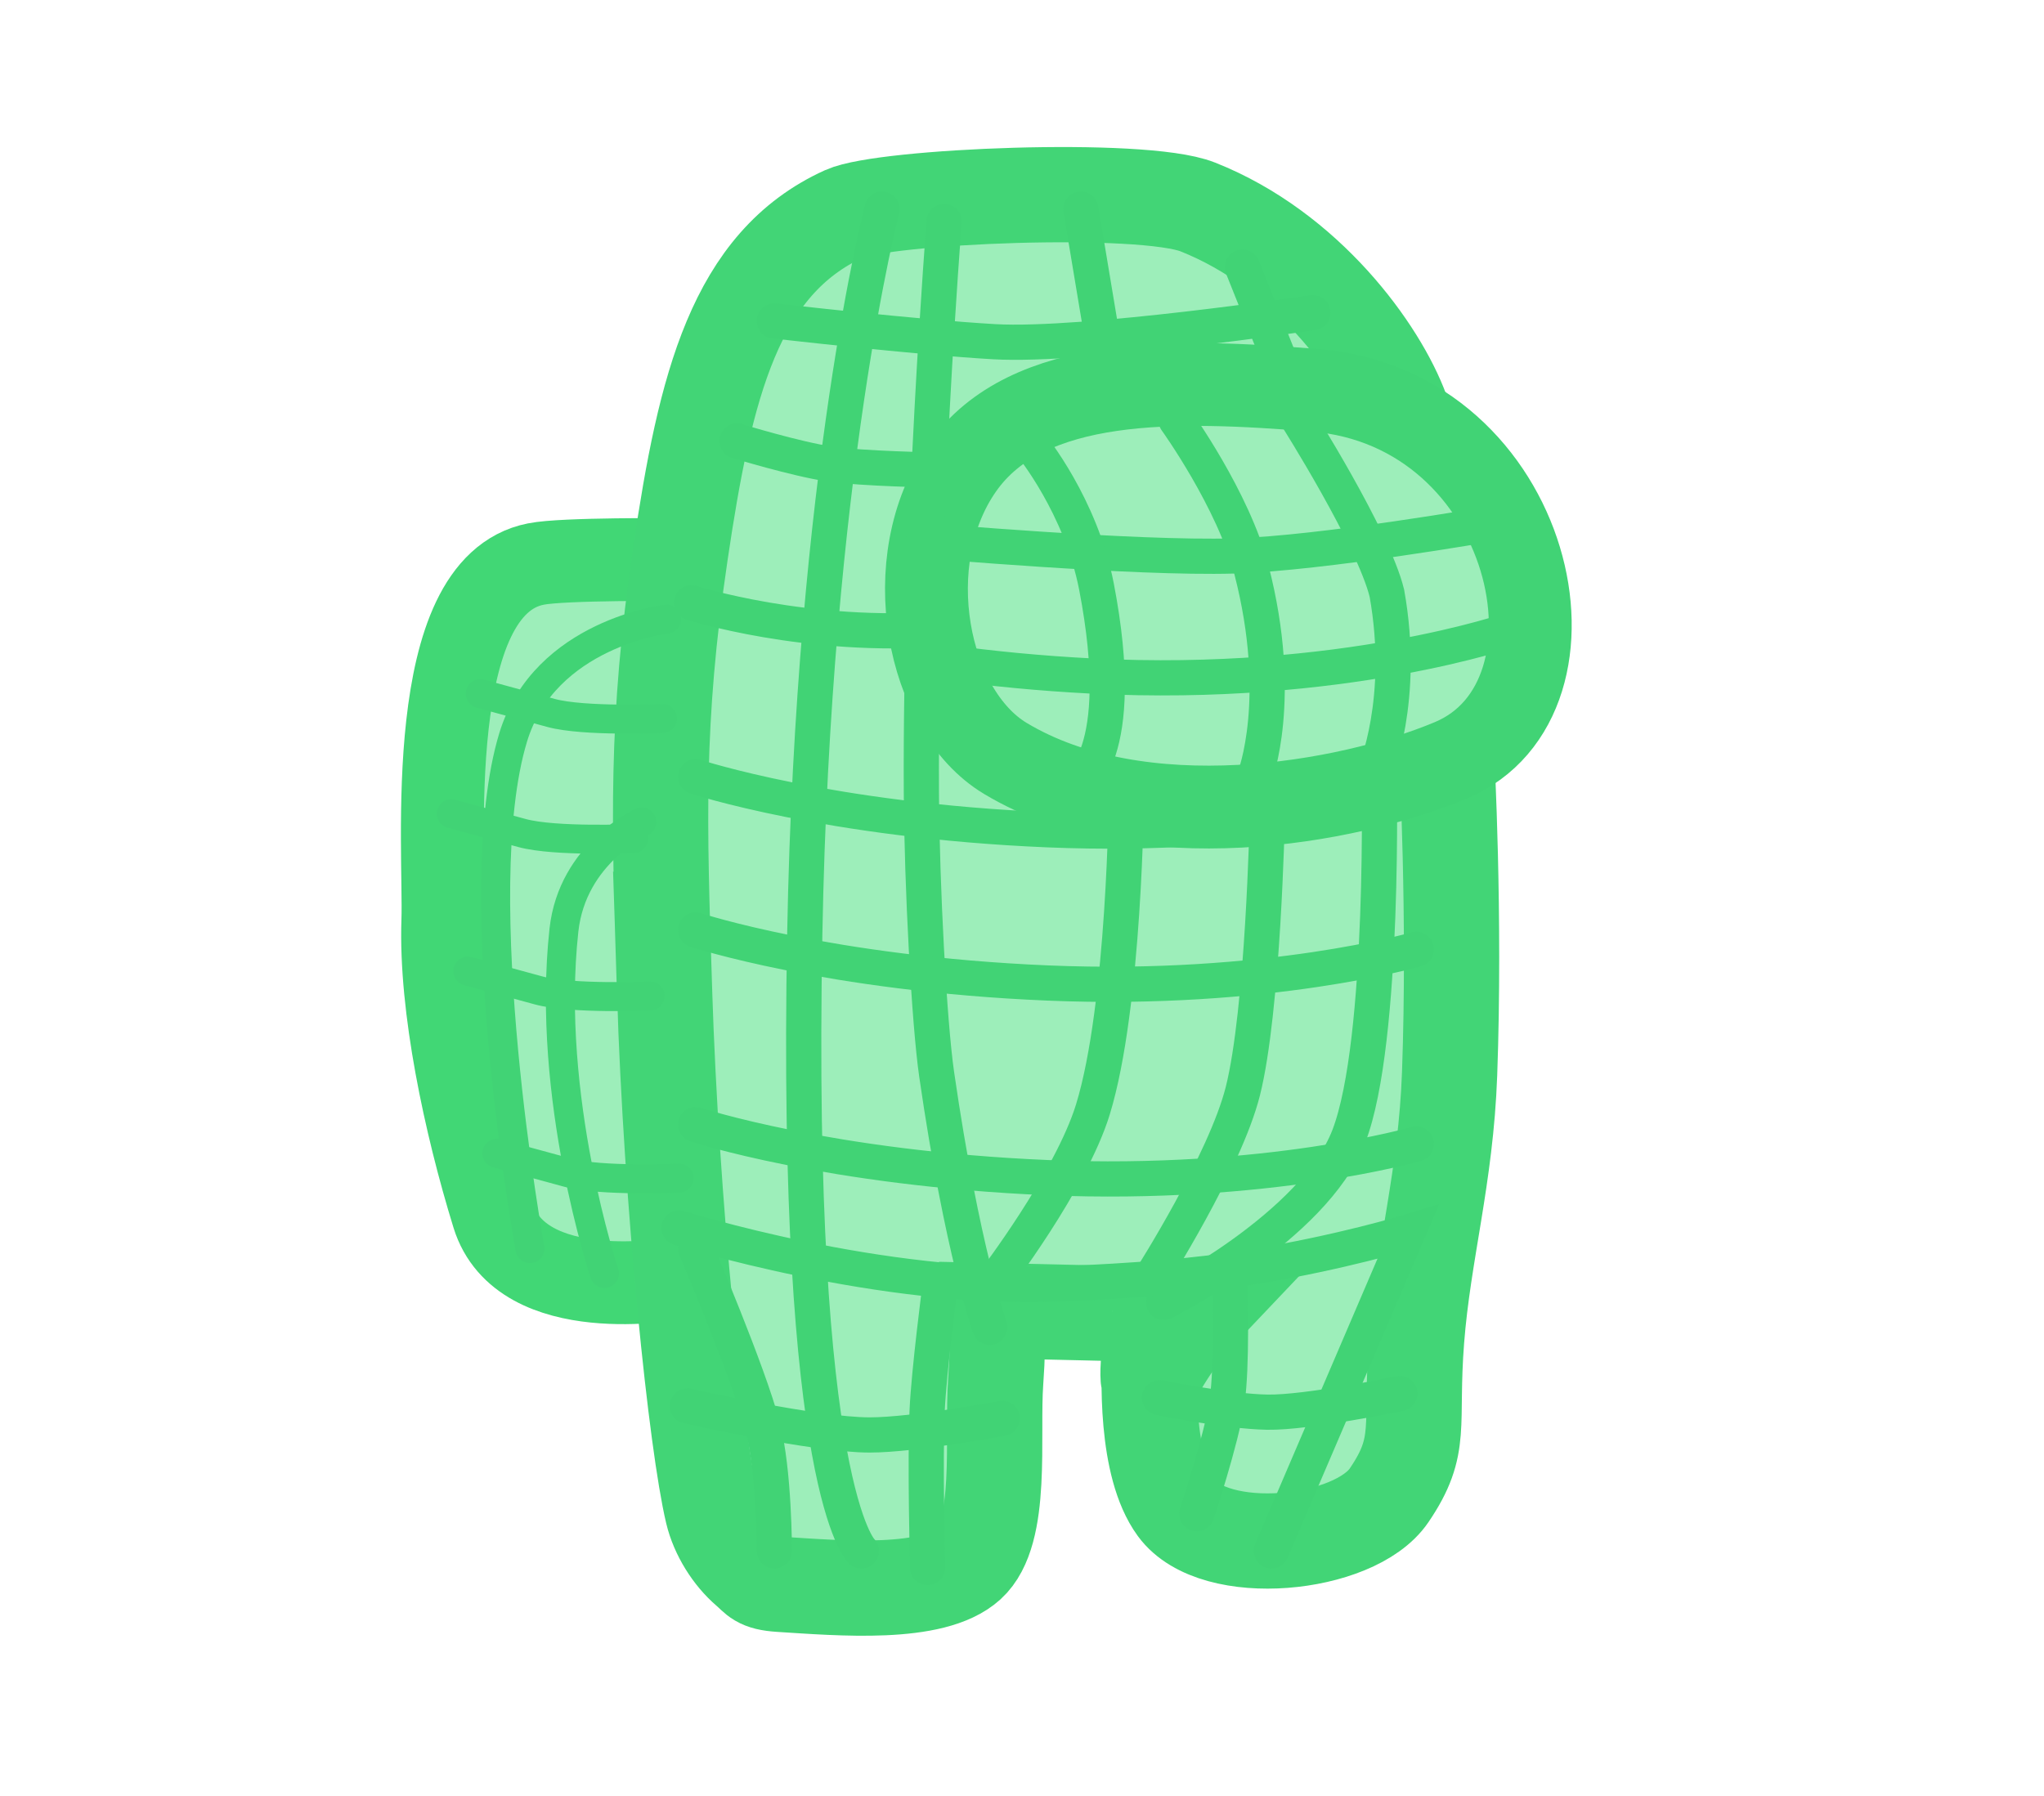 <svg version="1.1" xmlns="http://www.w3.org/2000/svg" xmlns:xlink="http://www.w3.org/1999/xlink" width="493.478" height="433.655" viewBox="0,0,493.478,433.655"><g transform="translate(6.752,42.372)"><g data-paper-data="{&quot;isPaintingLayer&quot;:true}" fill-rule="nonzero" stroke-linejoin="miter" stroke-miterlimit="10" stroke-dasharray="" stroke-dashoffset="0" style="mix-blend-mode: normal"><path d="M486.726,183.137c-1.959,115.242 -111.671,208.145 -246.726,208.145c-136.278,0 -246.752,-94.594 -246.752,-211.282v-0c0,-116.688 110.475,-211.282 246.752,-211.282c126.918,0 231.455,82.047 245.216,187.575" fill="none" stroke="none" stroke-width="0" stroke-linecap="butt"/><path d="M102.16,123.96c0.805,-7.873 13.916,-28.759 20.473,-30.139c8.225,-1.732 33.799,-1.067 33.799,-1.067v173.582c0,0 -37.298,13.19 -49.137,-25.206c-11.839,-38.396 -6.846,-100.417 -5.135,-117.17z" fill="#9deeba" stroke="none" stroke-width="0" stroke-linecap="butt"/><path d="M156.432,266.336c0,0 -37.315,6.921 -44.137,-15.206c-6.823,-22.127 -12.846,-50.417 -12.135,-71.17c0.577,-16.83 -5.084,-80.759 22.473,-86.139c6.567,-1.334 33.799,-1.067 33.799,-1.067" fill="none" stroke="#41d775" stroke-width="20" stroke-linecap="butt"/><path d="M153.682,196.732c-1.296,-40.599 -2.19,-64.643 3.823,-105.364c6.013,-40.721 25.263,-69.427 25.263,-69.427c0,0 15.507,-13.76 33.928,-13.76c13.894,0 29.047,-1.282 55.151,1.515c24.081,2.581 49.787,36.187 49.787,36.187c0,0 47.802,42.927 40.647,65.05c-3.585,11.086 -19.764,29.287 -19.764,29.287c0,0 0.593,36.342 -0.796,74.712c-0.902,24.905 -3.324,49.051 -4.958,70.156c-1.421,18.351 0.031,29.123 -3.154,34.623c-4.802,8.293 -49.542,17.306 -59.879,1.521c-2.933,-4.478 -5.78,-27.242 -0.483,-37.248c5.728,-10.822 19.764,-8.753 19.764,-8.753l-53.316,-4.113c0,0 -5.16,7.784 -6.052,20.044c-0.982,13.487 1.944,31.888 -6.581,39.636c-11.285,10.256 -36.848,10.318 -51.464,9.392c-6.463,-0.41 -11.392,-5.909 -12.327,-14.406c0,0 -7.92,-76.796 -9.588,-129.052z" fill="#9deeba" stroke="none" stroke-width="0" stroke-linecap="butt"/><path d="M153.682,196.732c-1.296,-40.599 -2.19,-64.643 3.823,-105.364c5.993,-40.591 13.204,-70.121 39.555,-82.121c9.512,-4.332 71.942,-6.97 85.36,-1.649c26.34,10.446 43.846,34.673 49.213,49.291c10.827,29.488 10.883,83.331 10.883,83.331c0,0 2.095,38.342 0.705,76.712c-0.902,24.905 -6.33,43.051 -7.964,64.156c-1.634,21.105 1.696,25.343 -6.652,37.623c-8.348,12.28 -42.126,15.68 -51.375,3.023c-7.442,-10.184 -6.811,-31.676 -6.21,-39.91c0.338,-4.631 -1.681,12.762 0.225,9.16c5.297,-10.006 10.764,-15.753 10.764,-15.753l-48.316,-1.113c0,0 0.84,4.784 -0.052,17.044c-0.982,13.487 1.944,36.389 -6.581,44.137c-8.525,7.748 -30.848,5.817 -45.464,4.891c-5.276,-0.334 -5.609,-1.612 -7.81,-3.499c-3.897,-3.34 -7.244,-8.591 -8.511,-13.905c-3.935,-16.497 -9.926,-73.799 -11.594,-126.055z" fill="none" stroke="#42d576" stroke-width="23" stroke-linecap="butt"/><path d="M309.663,51.869c34.991,13.394 59.773,36.941 52.619,59.064c-3.585,11.086 -19.764,29.287 -19.764,29.287c0,0 -63.939,23.162 -95.578,3.521c-17.665,-10.967 -42.147,-49.793 -26.374,-72.235c17.067,-24.283 70.912,-26.598 89.097,-19.637z" fill="#9deeba" stroke="none" stroke-width="0" stroke-linecap="butt"/><path d="M343.518,141.22c-25.1,10.519 -74.878,19.198 -107.578,-0.479c-18.961,-11.41 -26.147,-47.793 -10.374,-70.235c15.773,-22.442 51.808,-21.318 85.097,-18.637c52.958,4.266 68.361,74.47 32.855,89.351z" fill="none" stroke="#41d375" stroke-width="20" stroke-linecap="butt"/><path d="M232.195,278.117c0,0 -6.623,-18.396 -12.802,-61.008c-1.822,-12.563 -3.578,-45.451 -3.699,-68.021c-0.346,-64.52 5.501,-137.971 5.501,-137.971" fill="none" stroke="#41d375" stroke-width="8.5" stroke-linecap="round"/><path d="M265.195,149.117c0,0 -0.356,51.25 -8.1,76.431c-5.302,17.239 -23.9,41.569 -23.9,41.569" fill="none" stroke="#41d375" stroke-width="8.5" stroke-linecap="round"/><path d="M299.195,155.117c0,0 -0.958,46.441 -5.896,66.017c-4.309,17.082 -22.104,44.983 -22.104,44.983" fill="none" stroke="#41d375" stroke-width="8.5" stroke-linecap="round"/><path d="M326.195,143.117c0,0 1.57,65.848 -7.303,88.883c-8.439,21.908 -44.697,40.117 -44.697,40.117" fill="none" stroke="#41d375" stroke-width="8.5" stroke-linecap="round"/><path d="M290.195,269.117c0,0 0.572,18.392 -0.71,27.043c-1.378,9.302 -7.29,26.957 -7.29,26.957" fill="none" stroke="#41d375" stroke-width="8.5" stroke-linecap="round"/><path d="M157.195,254.117c0,0 48.753,15.429 92.02,13.534c18.059,-0.791 32.827,-1.877 46.556,-4.126c21.407,-3.507 37.425,-8.408 37.425,-8.408l-33,77" fill="none" stroke="#41d375" stroke-width="8.5" stroke-linecap="round"/><path d="M201.195,332.117c0,0 -16.121,-14.71 -13.655,-148.933c2.049,-111.559 18.655,-175.067 18.655,-175.067" fill="none" stroke="#41d375" stroke-width="8.5" stroke-linecap="round"/><path d="M161.195,259.117c0,0 12.785,29.911 16.18,42.953c2.839,10.908 2.82,30.047 2.82,30.047" fill="none" stroke="#41d375" stroke-width="8.5" stroke-linecap="round"/><path d="M217.195,336.117c0,0 -0.657,-25.438 -0.111,-37.828c0.419,-9.499 3.111,-30.172 3.111,-30.172" fill="none" stroke="#41d375" stroke-width="8.5" stroke-linecap="round"/><path d="M235.195,300.117c0,0 -21.276,4 -32,4c-13.359,0 -44,-7 -44,-7" fill="none" stroke="#41d375" stroke-width="8.5" stroke-linecap="round"/><path d="M331.195,294.117c0,0 -22.312,4.667 -31.974,4.5c-9.671,-0.167 -26.026,-3.5 -26.026,-3.5" fill="none" stroke="#41d375" stroke-width="8.5" stroke-linecap="round"/><path d="M335.195,233.847c0,0 -35.862,10.377 -89.022,8.139c-52.821,-2.223 -84.978,-12.806 -84.978,-12.806" fill="none" stroke="#41d375" stroke-width="8.5" stroke-linecap="round"/><path d="M335.195,186.847c0,0 -35.862,10.377 -89.022,8.139c-52.821,-2.223 -84.978,-12.806 -84.978,-12.806" fill="none" stroke="#41d375" stroke-width="8.5" stroke-linecap="round"/><path d="M335.195,149.847c0,0 -35.862,10.377 -89.022,8.139c-52.821,-2.223 -84.978,-12.806 -84.978,-12.806" fill="none" stroke="#41d375" stroke-width="8.5" stroke-linecap="round"/><path d="M358.195,109.625c0,0 -40.809,14.331 -101.301,11.241c-12.731,-0.65 -24.406,-1.818 -34.903,-3.256c-2.64,-0.362 1.817,-8.328 -0.695,-8.132c-33.337,2.596 -61.101,-6.298 -61.101,-6.298" fill="none" stroke="#41d375" stroke-width="8.5" stroke-linecap="round"/><path d="M353.195,84.117c0,0 -40.783,7.132 -62.036,7.753c-24.064,0.703 -74.964,-3.753 -74.964,-3.753" fill="none" stroke="#41d375" stroke-width="8.5" stroke-linecap="round"/><path d="M219.195,71.117c0,0 -17.703,-0.29 -25.643,-1.448c-8.059,-1.175 -22.357,-5.552 -22.357,-5.552" fill="none" stroke="#41d375" stroke-width="8.5" stroke-linecap="round"/><path d="M310.195,33.117c0,0 -55.188,8.258 -76.887,7.023c-18.917,-1.077 -53.113,-5.023 -53.113,-5.023" fill="none" stroke="#41d375" stroke-width="8.5" stroke-linecap="round"/><path d="M242.195,65.117c0,0 12.022,14.671 15.78,34.194c7.916,41.134 -4.78,47.806 -4.78,47.806" fill="none" stroke="#41d375" stroke-width="8.5" stroke-linecap="round"/><path d="M277.195,59.117c0,0 13.822,19.184 18.202,36.176c8.027,31.145 0.798,49.824 0.798,49.824" fill="none" stroke="#41d375" stroke-width="8.5" stroke-linecap="round"/><path d="M306.195,58.117c0,0 18.643,29.42 21.887,42.757c4.622,25.781 -2.887,43.243 -2.887,43.243" fill="none" stroke="#41d375" stroke-width="8.5" stroke-linecap="round"/><path d="M139.195,265.117c0,0 -14.244,-42.373 -9.797,-82.901c2.05,-18.678 18.797,-26.099 18.797,-26.099" fill="none" stroke="#41d375" stroke-width="7" stroke-linecap="round"/><path d="M121.195,259.117c0,0 -15.547,-85.67 -4.055,-123.446c7.643,-25.127 37.055,-28.554 37.055,-28.554" fill="none" stroke="#41d375" stroke-width="7" stroke-linecap="round"/><path d="M153.195,131.117c0,0 -18.952,0.831 -26.908,-1.338c-6.341,-1.729 -17.092,-4.662 -17.092,-4.662" fill="none" stroke="#41d375" stroke-width="7" stroke-linecap="round"/><path d="M146.195,160.117c0,0 -18.952,0.831 -26.908,-1.338c-6.341,-1.729 -17.092,-4.662 -17.092,-4.662" fill="none" stroke="#41d375" stroke-width="7" stroke-linecap="round"/><path d="M150.195,198.117c0,0 -18.952,0.831 -26.908,-1.338c-6.341,-1.729 -17.092,-4.662 -17.092,-4.662" fill="none" stroke="#41d375" stroke-width="7" stroke-linecap="round"/><path d="M157.195,242.117c0,0 -18.952,0.831 -26.908,-1.338c-2.646,-0.722 -6.059,-1.652 -9.138,-2.492c-4.302,-1.173 -7.954,-2.169 -7.954,-2.169" fill="none" stroke="#41d375" stroke-width="7" stroke-linecap="round"/><path d="M261.195,50.117l-7,-42" fill="none" stroke="#41d375" stroke-width="8.5" stroke-linecap="round"/><path d="M303.195,47.117l-10,-25" fill="none" stroke="#41d375" stroke-width="8.5" stroke-linecap="round"/><path d="M225.349,130.3v-172.673h64.565v172.673z" fill="none" stroke="none" stroke-width="0" stroke-linecap="butt"/></g></g></svg>